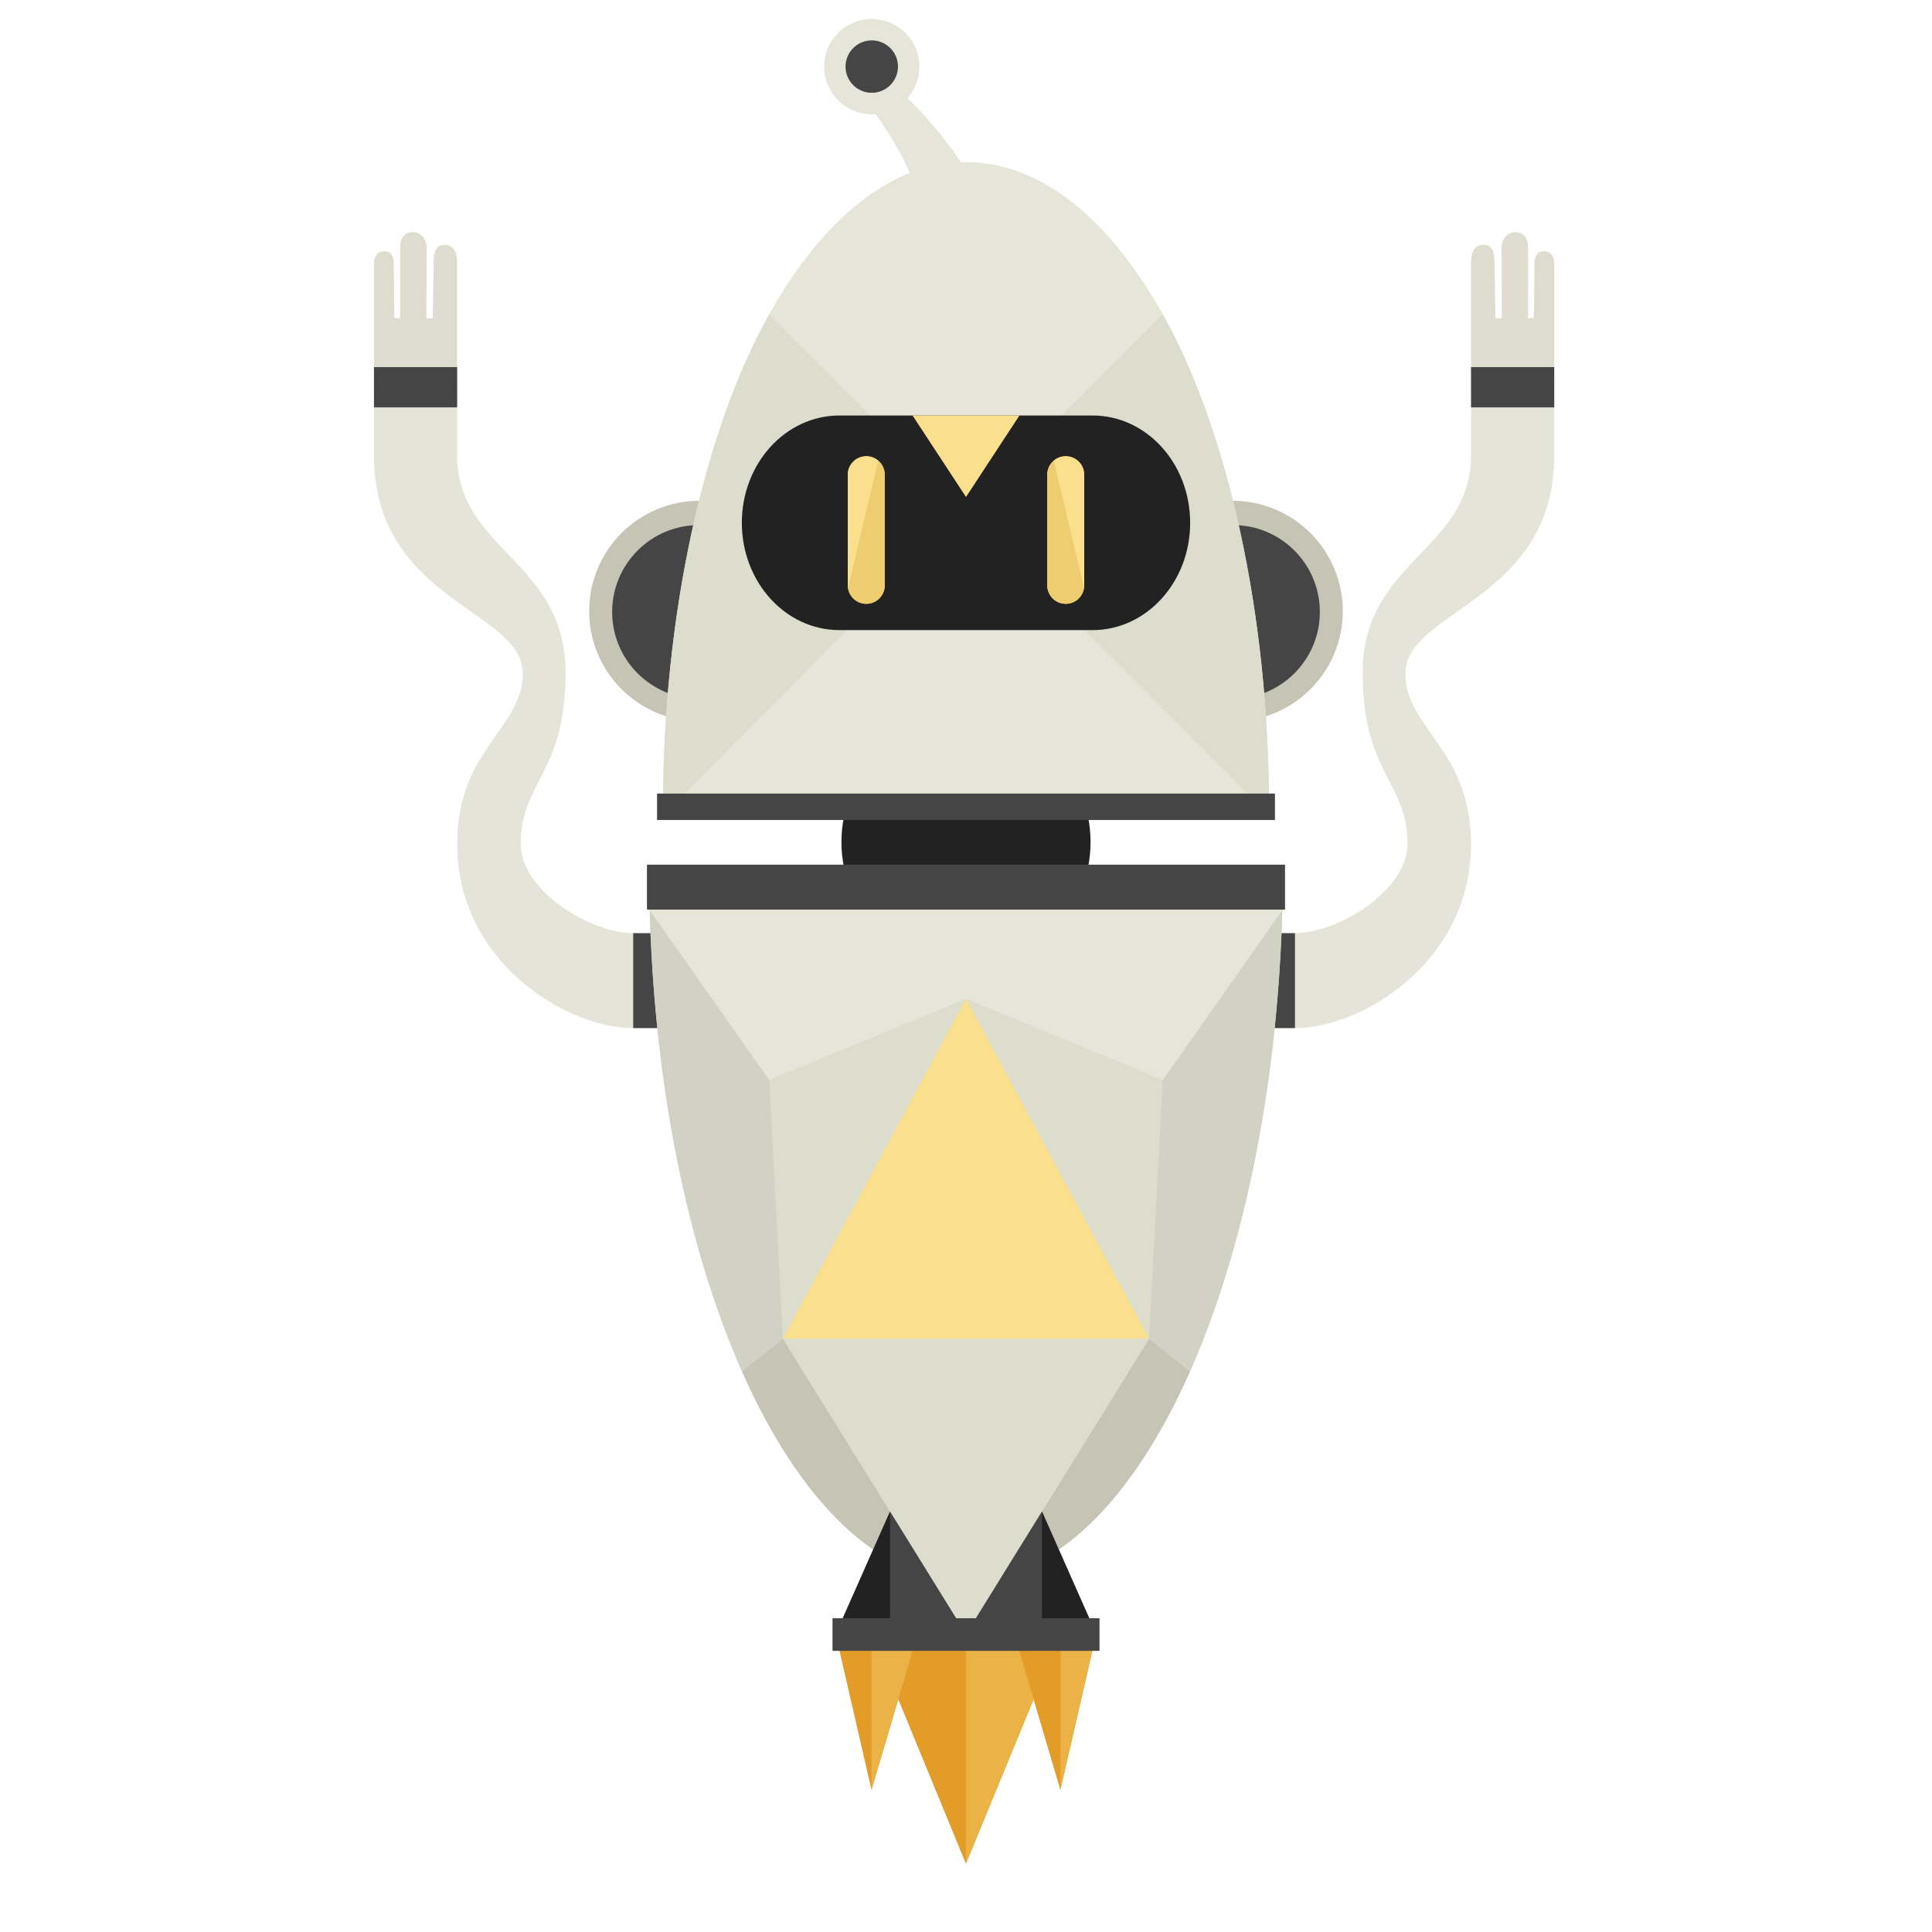 <?xml version="1.0" encoding="utf-8"?>
<!-- Generator: Adobe Illustrator 16.0.0, SVG Export Plug-In . SVG Version: 6.00 Build 0)  -->
<!DOCTYPE svg PUBLIC "-//W3C//DTD SVG 1.1//EN" "http://www.w3.org/Graphics/SVG/1.1/DTD/svg11.dtd">
<svg version="1.1" xmlns="http://www.w3.org/2000/svg" xmlns:xlink="http://www.w3.org/1999/xlink" x="0px" y="0px" width="512px"
	 height="512px" viewBox="0 0 512 512" enable-background="new 0 0 512 512" xml:space="preserve">
<g id="Layer_1">
	<rect y="-1595" display="none" fill="#071C2C" width="512" height="2107"/>
	<g>
		<g>
			<path fill="#E5E5D8" d="M236.364,22.086c0,0,23.713,20.659,25.042,37.988c-10.064,8.33-10.064,8.33-24.551,8.043
				c20.816-8.711-10.599-45.428-10.599-45.428L236.364,22.086z"/>
			<circle fill="#E5E5D8" cx="231.024" cy="17.648" r="12.623"/>
			<circle fill="#454545" cx="231.023" cy="17.648" r="6.946"/>
		</g>
		<path fill="#222222" d="M256,189.785c-18.34,0-33.009,15.01-33.009,33.35S237.66,256.201,256,256.201s33.009-14.727,33.009-33.066
			S274.34,189.785,256,189.785z"/>
		<g>
			<path fill="#C6C5B5" d="M214.625,161.949c0,16.15-13.09,29.241-29.241,29.241c-16.153,0-29.242-13.091-29.242-29.241
				c0-16.152,13.089-29.242,29.242-29.242C201.535,132.707,214.625,145.797,214.625,161.949z"/>
			<path fill="#454545" d="M185.244,139.151c-12.715,0-23.011,10.304-23.017,23.017c0,12.709,10.302,23.012,23.017,23.012
				c12.709,0,23.01-10.303,23.01-23.012C208.254,149.455,197.953,139.151,185.244,139.151z"/>
		</g>
		<g>
			<path fill="#C6C5B5" d="M297.375,161.949c0,16.15,13.09,29.241,29.241,29.241c16.153,0,29.242-13.091,29.242-29.241
				c0-16.152-13.089-29.242-29.242-29.242C310.465,132.707,297.375,145.797,297.375,161.949z"/>
			<path fill="#454545" d="M326.756,139.151c12.715,0,23.011,10.304,23.017,23.017c0,12.709-10.302,23.012-23.017,23.012
				c-12.709,0-23.01-10.303-23.01-23.012C303.746,149.455,314.047,139.151,326.756,139.151z"/>
		</g>
		<path fill="#E5E5D8" d="M308.51,83.963c-0.12-0.219-0.244-0.43-0.366-0.645C294.08,58.279,275.967,42.996,256,42.996
			s-38.08,15.283-52.145,40.322c-0.122,0.215-0.246,0.426-0.366,0.645c-17.018,30.663-27.781,79.355-27.781,129.845h2.267H256
			h78.024h2.267C336.291,163.318,325.528,114.626,308.51,83.963z"/>
		<path fill="#E5E5D8" d="M256,42.996c-19.967,0-38.08,15.283-52.145,40.322L256,135.463l52.145-52.145
			C294.08,58.279,275.967,42.996,256,42.996z"/>
		<path fill="#DDDDCE" d="M203.855,83.318c-0.122,0.215-0.246,0.426-0.366,0.645c-17.018,30.663-27.781,79.355-27.781,129.845h2.267
			L256,135.463L203.855,83.318z"/>
		<path fill="#DDDDCE" d="M308.145,83.318c0.122,0.215,0.246,0.426,0.366,0.645c17.018,30.663,27.781,79.355,27.781,129.845h-2.267
			L256,135.463L308.145,83.318z"/>
		<polygon fill="#E5E5D8" points="256,135.463 177.976,213.808 256,213.808 334.024,213.808 		"/>
		<path fill="#222222" d="M289.561,110.111H256h-33.561c-14.271,0-25.844,12.731-25.844,28.438
			c0,15.702,11.572,28.434,25.844,28.434H256h33.561c14.271,0,25.844-12.731,25.844-28.434
			C315.404,122.843,303.832,110.111,289.561,110.111z"/>
		<g>
			<defs>
				<path id="SVGID_29_" d="M234.472,155.117c0,2.707-2.194,4.9-4.9,4.9l0,0c-2.707,0-4.901-2.193-4.901-4.9v-29.307
					c0-2.707,2.194-4.902,4.901-4.902l0,0c2.706,0,4.9,2.195,4.9,4.902V155.117z"/>
			</defs>
			<clipPath id="SVGID_2_">
				<use xlink:href="#SVGID_29_"  overflow="visible"/>
			</clipPath>
			<path clip-path="url(#SVGID_2_)" fill="#EECC70" d="M234.472,155.117c0,2.707-2.194,4.9-4.9,4.9l0,0
				c-2.707,0-4.901-2.193-4.901-4.9v-29.307c0-2.707,2.194-4.902,4.901-4.902l0,0c2.706,0,4.9,2.195,4.9,4.902V155.117z"/>
			<polygon clip-path="url(#SVGID_2_)" fill="#FADF8D" points="223.404,119.742 223.404,161.557 235.614,110.111 			"/>
			<polygon clip-path="url(#SVGID_2_)" fill="#EECC70" points="223.404,161.557 234.376,165.793 235.614,110.111 			"/>
		</g>
		<polygon fill="#FADF8D" points="256,110.111 241.837,110.111 256,131.707 270.163,110.111 		"/>
		<g>
			<defs>
				<path id="SVGID_31_" d="M277.528,155.117c0,2.707,2.194,4.9,4.9,4.9l0,0c2.707,0,4.901-2.193,4.901-4.9v-29.307
					c0-2.707-2.194-4.902-4.901-4.902l0,0c-2.706,0-4.9,2.195-4.9,4.902V155.117z"/>
			</defs>
			<clipPath id="SVGID_4_">
				<use xlink:href="#SVGID_31_"  overflow="visible"/>
			</clipPath>
			<path clip-path="url(#SVGID_4_)" fill="#EECC70" d="M277.528,155.117c0,2.707,2.194,4.9,4.9,4.9l0,0
				c2.707,0,4.901-2.193,4.901-4.9v-29.307c0-2.707-2.194-4.902-4.901-4.902l0,0c-2.706,0-4.9,2.195-4.9,4.902V155.117z"/>
			<polygon clip-path="url(#SVGID_4_)" fill="#FADF8D" points="288.596,119.742 288.596,161.557 276.386,110.111 			"/>
			<polygon clip-path="url(#SVGID_4_)" fill="#EECC70" points="288.596,161.557 277.624,165.793 276.386,110.111 			"/>
		</g>
		<g>
			<path fill="#E4E4D8" d="M167.812,272.455c-17.936,0-46.662-17.729-46.662-48.769c0-25.195,17.4-30.584,17.4-45.216
				c0-16.866-39.444-19.116-39.444-57.803c0-9.922,0-19.135,0-19.135h22.044c0,0,0,8.504,0,19.135
				c0,25.191,28.726,27.891,28.726,57.581c0,26.909-11.874,28.792-11.874,45.438c0,12.472,18.65,23.614,29.81,23.614h9.157v25.154
				H167.812z"/>
			<path fill="#DEDCCE" d="M99.106,102.625h22.044c0,0,0-25.539,0-32.979c0-3.72-1.52-4.717-3.322-4.738
				c-1.803-0.022-2.887,0.929-2.887,4.738c-0.106,7.788-0.278,14.692-0.278,14.692l-1.667,0.005c0,0,0.086-14.495,0.086-18.597
				c0-5.313-7.037-5.847-7.037-0.354c0,1.695,0,18.912,0,18.912l-1.522-0.039c0,0-0.165-10.058-0.165-14.443
				c0-2.239-1.016-3.312-2.608-3.254c-1.531,0.056-2.644,1.149-2.644,3.254C99.106,74.916,99.106,102.625,99.106,102.625z"/>
			<polyline fill="#454546" points="99.106,97.289 99.106,107.961 121.15,107.961 121.15,97.289 			"/>
			<rect x="167.812" y="247.301" fill="#454546" width="9.157" height="25.154"/>
		</g>
		<g>
			<path fill="#E4E4D8" d="M343.181,272.455c17.936,0,46.662-17.729,46.662-48.769c0-25.195-17.4-30.584-17.4-45.216
				c0-16.866,39.444-19.116,39.444-57.803c0-9.922,0-19.135,0-19.135h-22.044c0,0,0,8.504,0,19.135
				c0,25.191-28.726,27.891-28.726,57.581c0,26.909,11.874,28.792,11.874,45.438c0,12.472-18.65,23.614-29.81,23.614h-9.157v25.154
				H343.181z"/>
			<path fill="#DEDCCE" d="M411.887,102.625h-22.044c0,0,0-25.539,0-32.979c0-3.72,1.52-4.717,3.322-4.738
				c1.803-0.022,2.887,0.929,2.887,4.738c0.106,7.788,0.278,14.692,0.278,14.692l1.667,0.005c0,0-0.086-14.495-0.086-18.597
				c0-5.313,7.037-5.847,7.037-0.354c0,1.695,0,18.912,0,18.912l1.522-0.039c0,0,0.165-10.058,0.165-14.443
				c0-2.239,1.016-3.312,2.608-3.254c1.531,0.056,2.644,1.149,2.644,3.254C411.887,74.916,411.887,102.625,411.887,102.625z"/>
			<polyline fill="#454546" points="411.887,97.289 411.887,107.961 389.843,107.961 389.843,97.289 			"/>
			<rect x="334.024" y="247.301" fill="#454546" width="9.157" height="25.154"/>
		</g>
		<g>
			<defs>
				<path id="SVGID_33_" d="M172.009,229.213c0,104.656,37.519,189.686,83.991,189.686s83.991-85.029,83.991-189.686H172.009z"/>
			</defs>
			<clipPath id="SVGID_6_">
				<use xlink:href="#SVGID_33_"  overflow="visible"/>
			</clipPath>
			<path clip-path="url(#SVGID_6_)" fill="#DDDDCE" d="M172.009,229.213c0,104.656,37.519,189.686,83.991,189.686
				s83.991-85.029,83.991-189.686H172.009z"/>
			<polygon clip-path="url(#SVGID_6_)" fill="#DDDDCE" points="203.855,286.212 207.47,354.756 256,264.684 			"/>
			<polygon clip-path="url(#SVGID_6_)" fill="#D1D1C4" points="172.076,241.055 149.934,318.242 166.211,387.903 207.47,354.756 
				203.855,286.212 			"/>
			<polygon clip-path="url(#SVGID_6_)" fill="#C6C5B5" points="207.47,354.756 166.211,387.903 256,433.034 			"/>
			<polygon clip-path="url(#SVGID_6_)" fill="#DDDDCE" points="308.145,286.212 304.53,354.756 256,264.684 			"/>
			<polygon clip-path="url(#SVGID_6_)" fill="#D1D1C4" points="339.924,241.055 362.066,318.242 345.789,387.903 304.53,354.756 
				308.145,286.212 			"/>
			<polygon clip-path="url(#SVGID_6_)" fill="#C6C5B5" points="304.53,354.756 345.789,387.903 256,433.034 			"/>
			<polygon clip-path="url(#SVGID_6_)" fill="#E5E5D8" points="256,241.055 172.076,241.055 203.855,286.212 256,264.684 
				308.145,286.212 339.924,241.055 			"/>
			<polygon clip-path="url(#SVGID_6_)" fill="#FADF8D" points="256,264.684 207.47,354.756 256,354.756 304.53,354.756 			"/>
		</g>
		<polygon fill="#DDDDCE" points="256,354.756 207.47,354.756 256,433.034 304.53,354.756 		"/>
		<polygon fill="#E39C27" points="290.507,433.034 281.029,433.034 268.821,433.034 256,433.034 243.179,433.034 230.971,433.034 
			221.493,433.034 230.971,474.264 238.07,450.288 256,493.865 273.93,450.288 281.029,474.264 		"/>
		<g>
			<polygon fill="#E39C27" points="230.971,433.034 256,493.865 256,433.034 			"/>
			<polygon fill="#E39C27" points="221.493,433.034 230.971,474.264 230.971,433.034 			"/>
			<polygon fill="#EBB246" points="230.971,433.034 230.971,474.264 243.179,433.034 			"/>
			<polygon fill="#EBB246" points="281.029,433.034 256,493.865 256,433.034 			"/>
			<polygon fill="#EBB246" points="290.507,433.034 281.029,474.264 281.029,433.034 			"/>
			<polygon fill="#E39C27" points="281.029,433.034 281.029,474.264 268.821,433.034 			"/>
		</g>
		<polygon fill="#454545" points="276.126,400.57 290.507,433.034 256,433.034 		"/>
		<polygon fill="#222222" points="276.126,400.57 290.507,433.034 276.126,433.034 		"/>
		<polygon fill="#454545" points="235.874,400.57 221.493,433.034 256,433.034 		"/>
		<polygon fill="#222222" points="235.874,400.57 221.493,433.034 235.874,433.034 		"/>
		<g>
			<polygon fill="#454545" points="256,210.306 174.125,210.306 174.125,217.311 256,217.311 337.875,217.311 337.875,210.306 			
				"/>
		</g>
		<g>
			<polygon fill="#454545" points="256,229.145 171.451,229.145 171.451,241.055 256,241.055 340.549,241.055 340.549,229.145 			
				"/>
		</g>
		<g>
			<polygon fill="#454545" points="256,428.85 220.622,428.85 220.622,437.491 256,437.491 291.378,437.491 291.378,428.85 			"/>
		</g>
	</g>
</g>
<g id="Layer_2">
</g>
</svg>
